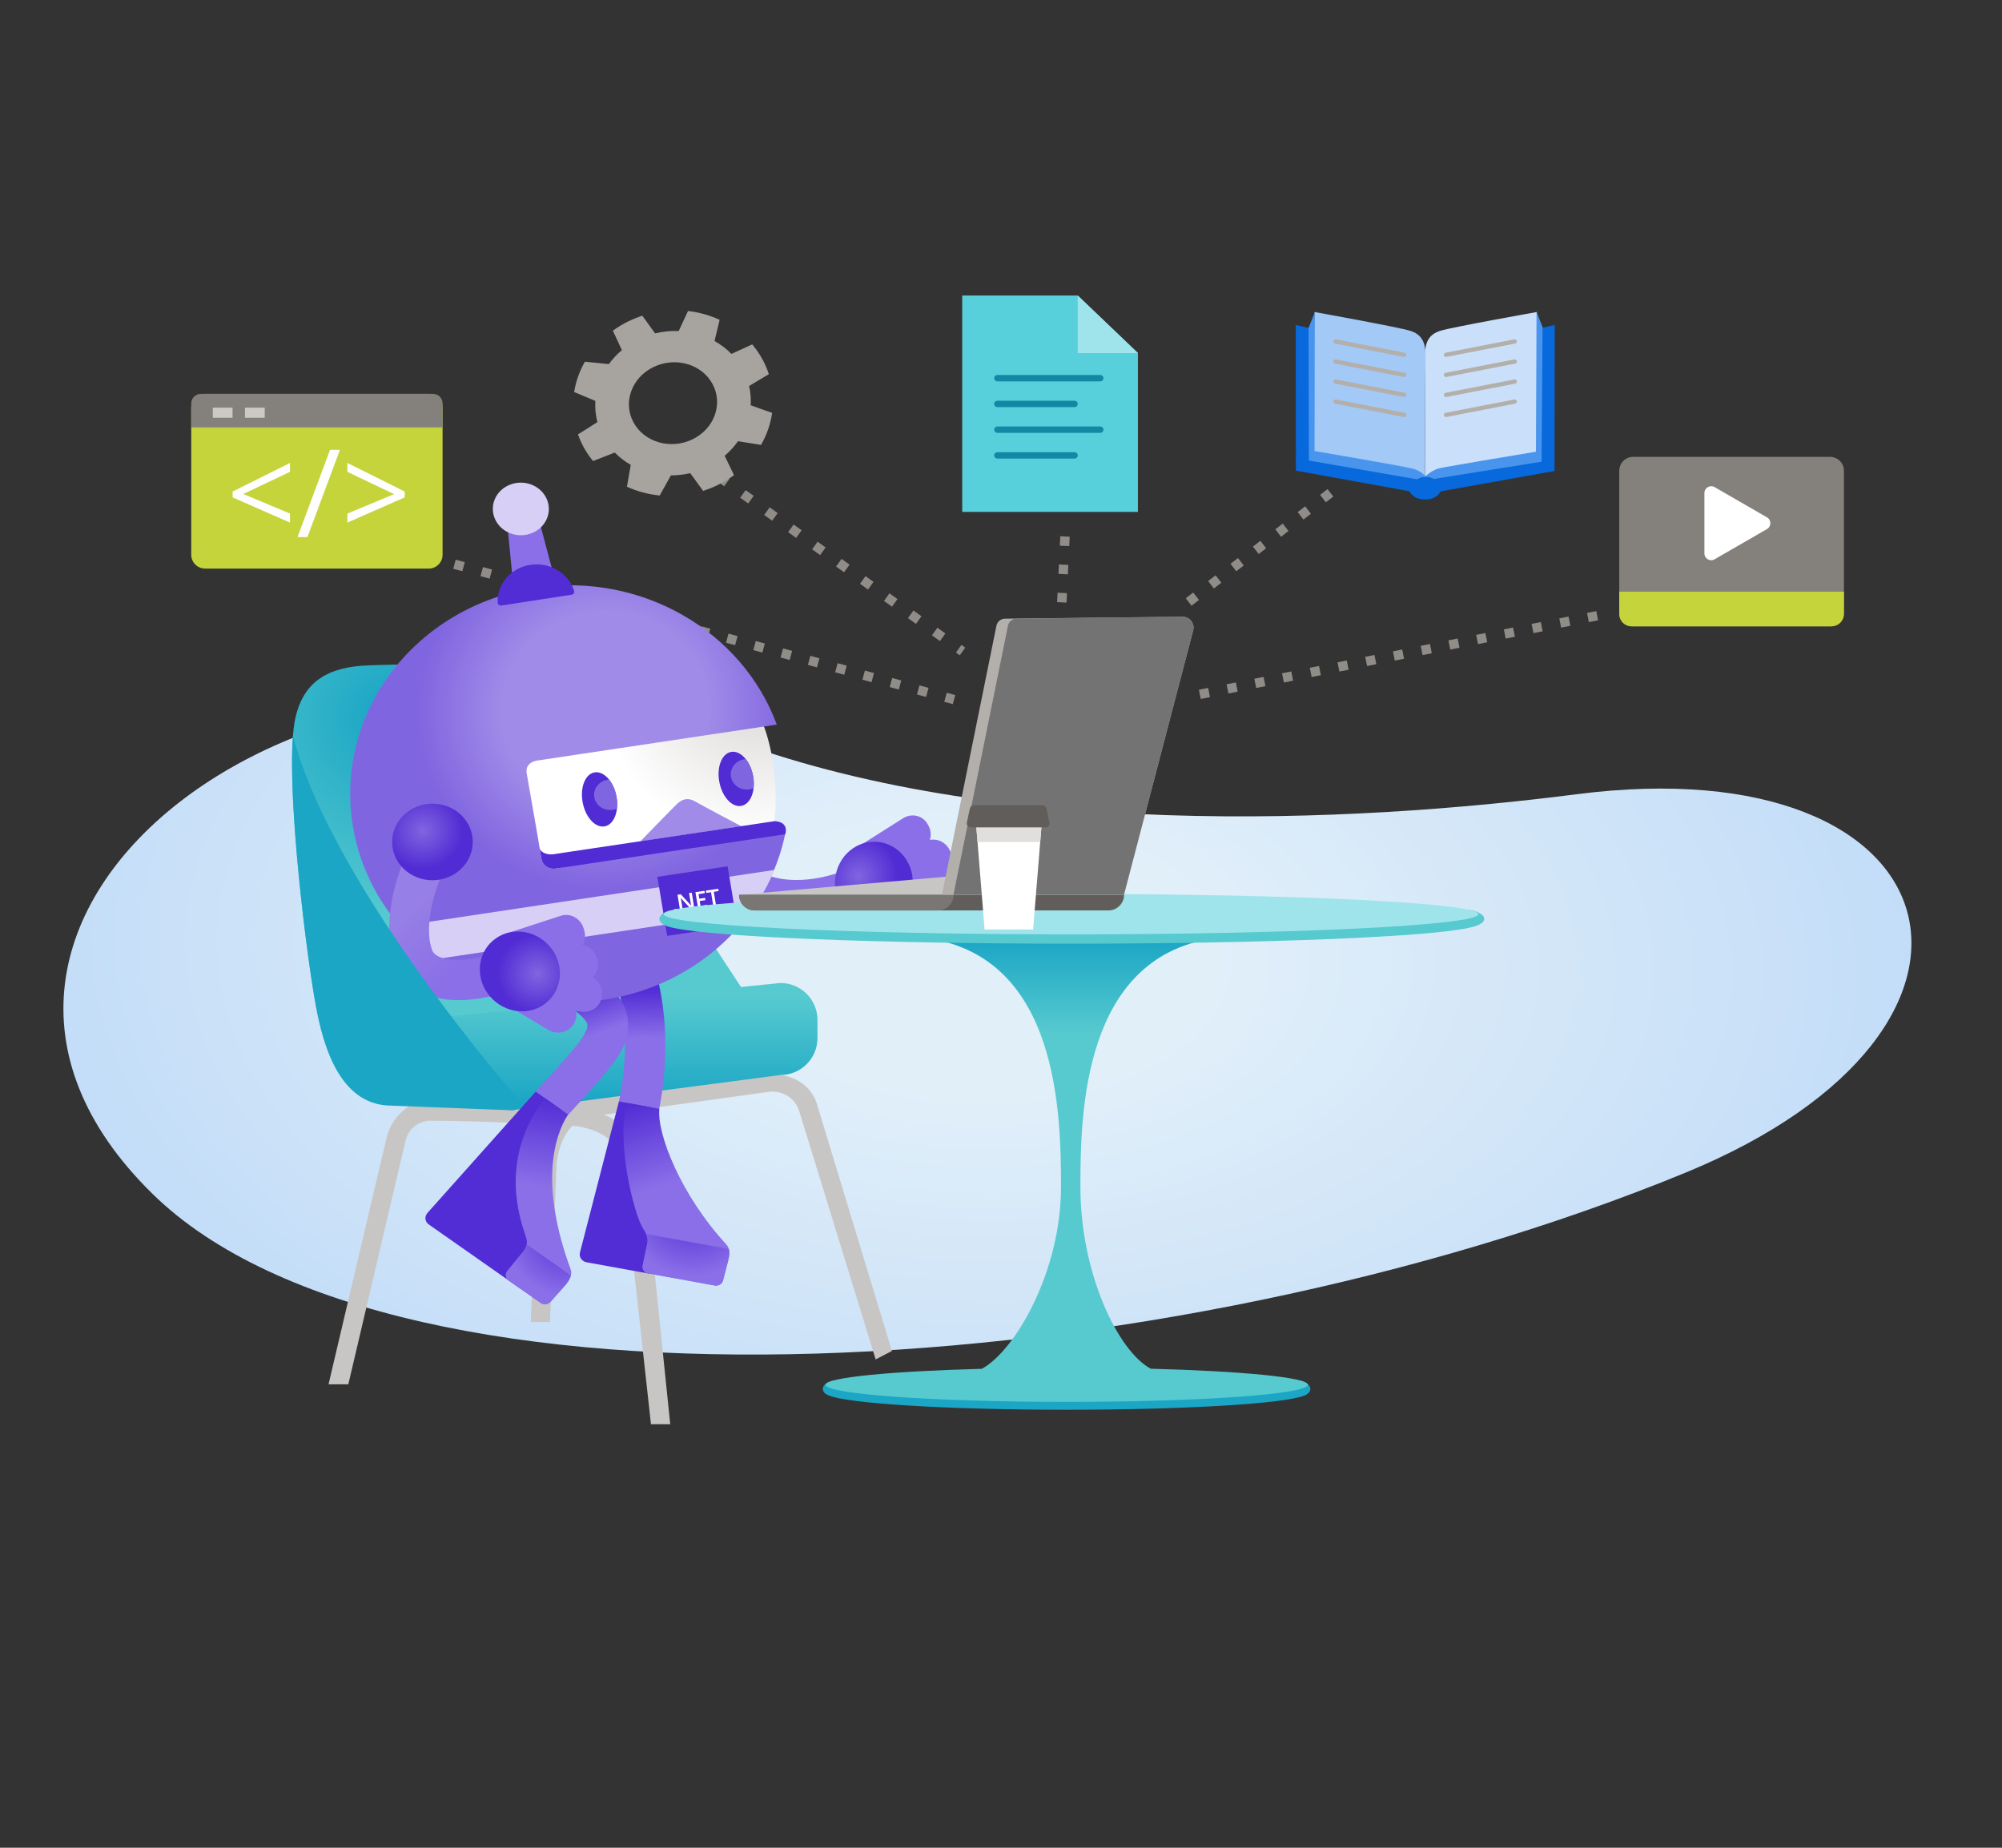 <?xml version="1.0" encoding="UTF-8" standalone="no"?>
<svg
   xmlns:dc="http://purl.org/dc/elements/1.1/"
   xmlns:cc="http://creativecommons.org/ns#"
   xmlns:rdf="http://www.w3.org/1999/02/22-rdf-syntax-ns#"
   xmlns:svg="http://www.w3.org/2000/svg"
   xmlns="http://www.w3.org/2000/svg"
   xmlns:sodipodi="http://sodipodi.sourceforge.net/DTD/sodipodi-0.dtd"
   xmlns:inkscape="http://www.inkscape.org/namespaces/inkscape"
   inkscape:version="1.0 (4035a4fb49, 2020-05-01)"
   sodipodi:docname="hero.svg"
   id="svg544"
   version="1.1"
   overflow="hidden"
   fill="none"
   viewBox="0 0 650 600"
   height="600"
   width="650">
  <rect x="0" y="0" width="650" height="600" fill="#333333" stroke="none"/>
  <sodipodi:namedview
     inkscape:current-layer="svg544"
     inkscape:window-maximized="1"
     inkscape:window-y="-12"
     inkscape:window-x="-12"
     inkscape:cy="279.27068"
     inkscape:cx="451.7131"
     inkscape:zoom="2.5738994"
     fit-margin-bottom="0"
     fit-margin-right="0"
     fit-margin-left="0"
     fit-margin-top="0"
     units="px"
     showgrid="false"
     id="namedview546"
     inkscape:window-height="2050"
     inkscape:window-width="3840"
     inkscape:pageshadow="2"
     inkscape:pageopacity="0"
     guidetolerance="10"
     gridtolerance="10"
     objecttolerance="10"
     borderopacity="1"
     bordercolor="#666666"
     pagecolor="#ffffff" />
  <defs
     id="defs360">
    <radialGradient
       gradientTransform="matrix(423.142,11.493,-6.642,244.526,316.314,310.76)"
       id="paint0_radial"
       gradientUnits="userSpaceOnUse"
       r="1"
       cy="0"
       cx="0">
      <stop
         id="stop280"
         stop-color="#E1EFF9"
         offset="0.182" />
      <stop
         id="stop282"
         stop-color="#B8D6F7"
         offset="0.914" />
    </radialGradient>
    <radialGradient
       gradientTransform="matrix(74.793,0,0,74.793,127.827,232.984)"
       id="paint1_radial"
       gradientUnits="userSpaceOnUse"
       r="1"
       cy="0"
       cx="0">
      <stop
         id="stop285"
         stop-color="#1BA6C5"
         offset="0.061" />
      <stop
         id="stop287"
         stop-color="#57CACF"
         offset="0.887" />
    </radialGradient>
    <linearGradient
       gradientTransform="matrix(1.529,0,0,1.529,-167.677,47.178)"
       id="paint2_linear"
       gradientUnits="userSpaceOnUse"
       y2="177.871"
       x2="233.742"
       y1="204.861"
       x1="233.742">
      <stop
         id="stop290"
         stop-color="#1BA6C5"
         offset="0.061" />
      <stop
         id="stop292"
         stop-color="#57CACF"
         offset="0.887" />
    </linearGradient>
    <linearGradient
       gradientTransform="matrix(1.529,0,0,1.529,-167.677,47.178)"
       id="paint3_linear"
       gradientUnits="userSpaceOnUse"
       y2="204.73"
       x2="245.883"
       y1="170.765"
       x1="245.105">
      <stop
         id="stop295"
         stop-color="#522CD5"
         offset="0.252" />
      <stop
         id="stop297"
         stop-color="#8A6FE8"
         offset="0.556" />
    </linearGradient>
    <linearGradient
       gradientTransform="matrix(1.529,0,0,1.529,-167.677,47.178)"
       id="paint4_linear"
       gradientUnits="userSpaceOnUse"
       y2="243.453"
       x2="259.183"
       y1="202.799"
       x1="245.387">
      <stop
         id="stop300"
         stop-color="#522CD5"
         offset="0" />
      <stop
         id="stop302"
         stop-color="#8A6FE8"
         offset="0.44" />
    </linearGradient>
    <radialGradient
       gradientTransform="matrix(22.709,4.125,-3.919,21.575,224.795,392.513)"
       id="paint5_radial"
       gradientUnits="userSpaceOnUse"
       r="1"
       cy="0"
       cx="0">
      <stop
         id="stop305"
         stop-color="#522CD5"
         offset="0.034" />
      <stop
         id="stop307"
         stop-color="#8A6FE8"
         offset="0.996" />
    </radialGradient>
    <linearGradient
       gradientTransform="matrix(1.529,0,0,1.529,-167.677,47.178)"
       id="paint6_linear"
       gradientUnits="userSpaceOnUse"
       y2="203.477"
       x2="236.85"
       y1="173.737"
       x1="226.255">
      <stop
         id="stop310"
         stop-color="#522CD5"
         offset="0.252" />
      <stop
         id="stop312"
         stop-color="#8A6FE8"
         offset="0.556" />
    </linearGradient>
    <radialGradient
       gradientTransform="matrix(-70.102,10.533,-10.031,-66.76,196.487,230.501)"
       id="paint7_radial"
       gradientUnits="userSpaceOnUse"
       r="1"
       cy="0"
       cx="0">
      <stop
         id="stop315"
         stop-color="#A08BE8"
         offset="0.474" />
      <stop
         id="stop317"
         stop-color="#8065E0"
         offset="0.862" />
    </radialGradient>
    <radialGradient
       gradientTransform="matrix(-72.648,10.916,-10.395,-69.184,244.462,225.833)"
       id="paint8_radial"
       gradientUnits="userSpaceOnUse"
       r="1"
       cy="0"
       cx="0">
      <stop
         id="stop320"
         stop-color="#E1DFDD"
         offset="0.093" />
      <stop
         id="stop322"
         stop-color="#FFFFFF"
         offset="0.657" />
    </radialGradient>
    <radialGradient
       gradientTransform="matrix(5.101,-12.213,11.716,4.894,278.765,284.468)"
       id="paint9_radial"
       gradientUnits="userSpaceOnUse"
       r="1"
       cy="0"
       cx="0">
      <stop
         id="stop325"
         stop-color="#8065E0"
         offset="0" />
      <stop
         id="stop327"
         stop-color="#512BD4"
         offset="1" />
    </radialGradient>
    <linearGradient
       gradientTransform="matrix(1.529,0,0,1.529,-167.677,47.178)"
       id="paint10_linear"
       gradientUnits="userSpaceOnUse"
       y2="245.632"
       x2="223.975"
       y1="202.566"
       x1="229.61">
      <stop
         id="stop330"
         stop-color="#522CD5"
         offset="0" />
      <stop
         id="stop332"
         stop-color="#8A6FE8"
         offset="0.44" />
    </linearGradient>
    <radialGradient
       gradientTransform="matrix(16.896,11.879,-12.098,17.208,184.687,400.011)"
       id="paint11_radial"
       gradientUnits="userSpaceOnUse"
       r="1"
       cy="0"
       cx="0">
      <stop
         id="stop335"
         stop-color="#522CD5"
         offset="0.034" />
      <stop
         id="stop337"
         stop-color="#8A6FE8"
         offset="0.996" />
    </radialGradient>
    <linearGradient
       gradientTransform="matrix(1.529,0,0,1.529,-167.677,47.178)"
       id="paint12_linear"
       gradientUnits="userSpaceOnUse"
       y2="180.931"
       x2="217.391"
       y1="155.62"
       x1="190.523">
      <stop
         id="stop340"
         stop-color="#967FE6"
         offset="0.249" />
      <stop
         id="stop342"
         stop-color="#8A6FE8"
         offset="0.675" />
    </linearGradient>
    <radialGradient
       gradientTransform="matrix(-1.033,12.84,-12.999,-1.045,174.466,316.166)"
       id="paint13_radial"
       gradientUnits="userSpaceOnUse"
       r="1"
       cy="0"
       cx="0">
      <stop
         id="stop345"
         stop-color="#8065E0"
         offset="0" />
      <stop
         id="stop347"
         stop-color="#512BD4"
         offset="1" />
    </radialGradient>
    <radialGradient
       gradientTransform="matrix(12.929,-1.943,1.85,12.312,137.324,269.693)"
       id="paint14_radial"
       gradientUnits="userSpaceOnUse"
       r="1"
       cy="0"
       cx="0">
      <stop
         id="stop350"
         stop-color="#8065E0"
         offset="0" />
      <stop
         id="stop352"
         stop-color="#512BD4"
         offset="1" />
    </radialGradient>
    <linearGradient
       gradientTransform="matrix(1.529,0,0,1.529,-167.677,47.178)"
       id="paint15_linear"
       gradientUnits="userSpaceOnUse"
       y2="266.801"
       x2="336.103"
       y1="162.342"
       x1="336.103">
      <stop
         id="stop355"
         stop-color="#1BA6C5"
         offset="0.061" />
      <stop
         id="stop357"
         stop-color="#57CACF"
         offset="0.252" />
    </linearGradient>
  </defs>
  <path
     style="fill:url(#paint0_radial);stroke-width:1.529"
     id="path362"
     fill="url(#paint0_radial)"
     d="m 547.174,380.815 c -168.99,69.447 -417.994,84.847 -497.596,6.913 -91.943,-90.001 52.609,-199.255 185.323,-148.543 88.196,33.691 203.813,28.109 276.991,18.719 124.059,-15.936 150.134,75.717 35.281,122.912 z" />
  <path
     style="stroke-width:1.529"
     id="path364"
     fill="#908d89"
     d="m 235.664,154.526 -1.786,2.484 1.242,0.893 1.786,-2.484 z" />
  <path
     style="stroke-width:1.529"
     id="path366"
     fill="#908d89"
     d="m 305.175,208.17 -2.6,-1.866 1.774,-2.478 2.6,1.866 z m -7.784,-5.582 -2.6,-1.866 1.789,-2.477 2.6,1.866 z m -7.784,-5.582 -2.6,-1.866 1.774,-2.478 2.6,1.866 z m -7.784,-5.582 -2.6,-1.866 1.789,-2.478 2.6,1.866 z m -7.769,-5.597 -2.6,-1.866 1.774,-2.478 2.6,1.866 z m -7.784,-5.582 -2.6,-1.866 1.789,-2.478 2.6,1.866 z m -7.784,-5.582 -2.6,-1.866 1.774,-2.478 2.6,1.866 z m -7.784,-5.582 -2.6,-1.866 1.789,-2.477 2.6,1.866 z m -7.784,-5.597 -2.6,-1.866 1.774,-2.478 2.6,1.866 z" />
  <path
     style="stroke-width:1.529"
     id="path368"
     fill="#908d89"
     d="m 312.154,209.412 -1.783,2.485 1.243,0.892 1.783,-2.485 z" />
  <path
     style="stroke-width:1.529"
     id="path370"
     fill="#908d89"
     d="m 346.267,195.675 -3.059,-0.153 0.153,-3.059 3.059,0.153 z m 0.444,-9.176 -3.059,-0.153 0.153,-3.059 3.059,0.153 z m 0.444,-9.161 -3.059,-0.153 0.153,-3.059 3.059,0.153 z" />
  <path
     style="stroke-width:1.529"
     id="path372"
     fill="#908d89"
     d="m 386.856,196.685 -1.866,-2.416 2.416,-1.866 1.866,2.416 z m 7.264,-5.597 -1.866,-2.416 2.416,-1.866 1.866,2.416 z m 7.264,-5.597 -1.866,-2.416 2.432,-1.866 1.866,2.416 z m 7.28,-5.597 -1.866,-2.416 2.416,-1.866 1.866,2.416 z m 7.264,-5.597 -1.866,-2.416 2.416,-1.866 1.866,2.416 z m 7.264,-5.597 -1.866,-2.416 2.432,-1.866 1.866,2.416 z m 7.28,-5.597 -1.866,-2.416 2.416,-1.866 1.866,2.416 z" />
  <path
     style="stroke-width:1.529"
     id="path374"
     fill="#908d89"
     d="m 389.853,226.965 -0.596,-2.997 2.997,-0.596 0.596,2.997 z m 8.992,-1.774 -0.596,-2.997 2.997,-0.596 0.596,2.997 z m 9.008,-1.789 -0.596,-2.997 2.997,-0.596 0.596,2.997 z m 8.992,-1.774 -0.596,-2.997 2.997,-0.596 0.596,2.997 z m 9.008,-1.789 -0.596,-2.997 2.997,-0.596 0.596,2.997 z m 9.008,-1.774 -0.596,-2.997 2.997,-0.596 0.596,2.997 z m 8.992,-1.789 -0.596,-2.997 2.997,-0.596 0.596,2.997 z m 9.008,-1.774 -0.596,-2.997 2.997,-0.596 0.596,2.997 z m 9.008,-1.789 -0.596,-2.997 2.997,-0.596 0.596,2.997 z m 8.992,-1.789 -0.596,-2.997 2.997,-0.596 0.596,2.997 z m 9.008,-1.774 -0.596,-2.997 2.997,-0.596 0.596,2.997 z m 8.992,-1.789 -0.596,-2.997 2.997,-0.596 0.596,2.997 z m 9.008,-1.774 -0.596,-2.997 2.997,-0.596 0.596,2.997 z m 8.992,-1.789 -0.596,-2.997 2.997,-0.596 0.596,2.997 z m 9.008,-1.774 -0.596,-2.997 2.997,-0.596 0.596,2.997 z" />
  <path
     style="stroke-width:1.529"
     id="path376"
     fill="#908d89"
     d="m 309.35,228.647 -2.768,-0.749 0.795,-2.952 2.768,0.749 z m -8.671,-2.34 -2.952,-0.795 0.795,-2.952 2.952,0.795 z m -8.855,-2.401 -2.952,-0.795 0.795,-2.952 2.952,0.795 z m -8.855,-2.401 -2.952,-0.795 0.795,-2.952 2.952,0.795 z m -8.855,-2.401 -2.952,-0.795 0.795,-2.952 2.952,0.795 z m -8.855,-2.401 -2.952,-0.795 0.795,-2.952 2.952,0.795 z m -8.87,-2.401 -2.952,-0.795 0.795,-2.952 2.952,0.795 z m -8.855,-2.401 -2.952,-0.795 0.795,-2.952 2.952,0.795 z m -8.855,-2.401 -2.952,-0.795 0.795,-2.952 2.952,0.795 z m -8.855,-2.401 -2.952,-0.795 0.795,-2.952 2.952,0.795 z m -8.855,-2.401 -2.952,-0.795 0.795,-2.952 2.952,0.795 z m -8.855,-2.401 -2.952,-0.795 0.795,-2.952 2.952,0.795 z m -8.855,-2.401 -2.952,-0.795 0.795,-2.952 2.952,0.795 z m -8.855,-2.401 -2.952,-0.795 0.795,-2.952 2.952,0.795 z m -8.87,-2.401 -2.952,-0.795 0.795,-2.952 2.952,0.795 z m -8.855,-2.401 -2.952,-0.795 0.795,-2.952 2.952,0.795 z m -8.855,-2.401 -2.952,-0.795 0.795,-2.952 2.952,0.795 z m -8.855,-2.401 -2.952,-0.795 0.795,-2.952 2.952,0.795 z m -8.855,-2.401 -2.952,-0.795 0.795,-2.952 2.952,0.795 z" />
  <path
     style="stroke-width:1.529"
     id="path378"
     fill="#c8c6c4"
     d="m 265.473,359.267 c -1.086,-4.466 -5.368,-10.843 -16.318,-10.476 l -4.374,0.306 -0.199,-0.153 -2.462,0.336 -98.641,6.76 c -8.503,0 -15.874,5.368 -17.893,13.045 l -18.918,80.427 h 6.423 l 18.566,-79.051 c 1.04,-3.93 3.67,-5.995 7.31,-6.53 14.299,0 29.592,0.765 39.288,1.285 -1.759,2.936 -3.074,6.76 -3.732,11.944 l -2.202,52.135 h 6.24 l 2.172,-51.569 c 0.642,-5.674 2.585,-9.451 5.031,-12.112 0.291,0.015 0.581,0.03 0.826,0.03 0.138,0 0.26,-0.015 0.398,-0.015 7.218,1.269 13.55,3.946 15.064,12.357 l 9.298,84.48 h 6.255 l -8.687,-84.526 c -0.856,-7.371 -5.429,-12.938 -12.816,-15.966 l 53.939,-7.494 c 4.313,-0.199 8.075,2.019 9.482,6.454 l 24.775,80.488 5.291,-2.737 z" />
  <path
     style="fill:url(#paint1_radial);stroke-width:1.529"
     id="path380"
     fill="url(#paint1_radial)"
     d="m 168.392,351.574 c 0,0 -27.528,6.958 -41.414,6.958 -13.871,0 -20.768,-12.326 -24.347,-31.535 -3.579,-19.208 -10.491,-77.108 -6.714,-93.9 2.692,-11.959 10.736,-16.654 24.163,-17.067 8.044,-0.26 25.953,-0.856 42.515,1.713 16.563,2.554 27.849,26.258 38.034,41.827 30.434,46.522 50.299,76.634 50.299,76.634 z" />
  <path
     style="fill:url(#paint2_linear);stroke-width:1.529"
     id="path382"
     fill="url(#paint2_linear)"
     d="M 253.376,349.081 166.465,360.475 c -6.637,0 -52.272,-7.004 -52.272,-13.611 v -5.949 c 0,-6.607 24.377,-10.797 31.03,-10.797 l 108.169,-10.919 c 6.637,0 12.02,5.353 12.02,11.959 v 5.949 c -0.015,6.622 -5.398,11.975 -12.036,11.975 z" />
  <path
     style="stroke-width:1.529"
     id="path384"
     fill="#8a6fe8"
     d="m 291.502,288.78 c -0.979,0.642 -24.316,15.798 -46.644,7.952 -12.907,-4.527 -22.542,-15.538 -28.644,-32.727 l 11.791,-4.726 c 4.726,13.29 11.745,21.655 20.875,24.882 16.654,5.888 35.832,-6.454 36.016,-6.576 z" />
  <path
     style="fill:url(#paint3_linear);stroke-width:1.529"
     id="path386"
     fill="url(#paint3_linear)"
     d="m 214.027,360.123 c 2.065,-10.445 4.45,-31.978 -3.609,-51.89 l -12.311,4.343 c 7.31,18.061 4.588,37.025 2.814,45.207 -0.138,0.673 6.408,2.539 13.106,2.34 z" />
  <path
     style="stroke-width:1.529"
     id="path388"
     fill="#522cd5"
     d="m 200.951,357.676 10.308,1.866 -0.122,54.107 -20.676,-3.762 c -1.575,-0.291 -2.539,-1.713 -2.156,-3.196 z" />
  <path
     style="fill:url(#paint4_linear);stroke-width:1.529"
     id="path390"
     fill="url(#paint4_linear)"
     d="m 235.728,403.984 c 1.529,1.667 1.147,3.609 0.627,5.628 l -1.59,6.194 c -0.291,1.101 -1.483,1.835 -2.676,1.621 l -21.548,-3.915 c -1.346,-0.245 -2.156,-1.453 -1.835,-2.722 l 1.361,-6.469 c 0.596,-2.325 -0.076,-3.349 -1.575,-5.934 -2.585,-4.42 -8.472,-26.947 -5.031,-40.267 l 10.613,1.927 c -0.826,8.151 6.989,28.002 21.655,43.937 z" />
  <path
     style="fill:url(#paint5_radial);stroke-width:1.529"
     id="path392"
     fill="url(#paint5_radial)"
     d="m 236.34,409.612 c 0.367,-1.407 0.642,-2.783 0.275,-4.037 l -26.885,-4.879 c 0.551,1.178 0.688,2.141 0.306,3.64 l -1.361,6.469 c -0.321,1.254 0.505,2.478 1.835,2.707 l 21.548,3.915 c 1.178,0.214 2.386,-0.52 2.676,-1.621 z" />
  <path
     style="fill:url(#paint6_linear);stroke-width:1.529"
     id="path394"
     fill="url(#paint6_linear)"
     d="m 173.806,354.541 c 10.659,-11.684 17.22,-18.444 16.914,-21.793 -0.076,-0.841 -1.116,-2.523 -5.674,-5.811 -3.854,-2.783 -8.335,-5.934 -8.335,-5.949 l 8.029,-10.292 c 0,0 4.527,3.196 8.427,6.01 5.2,3.747 10.109,8.105 10.675,14.529 0.795,8.824 -3.67,13.565 -19.392,30.801 z" />
  <path
     style="fill:url(#paint7_radial);stroke-width:1.529"
     id="path396"
     fill="url(#paint7_radial)"
     d="m 251.312,266.682 c 1.835,-17.664 -3.426,-30.755 -3.426,-30.755 l 4.206,-0.627 0.092,-0.092 c -11.195,-30.219 -43.83,-49.504 -78.332,-44.32 -38.875,5.842 -65.409,40.512 -59.261,77.445 6.148,36.933 42.653,62.136 81.528,56.294 30.678,-4.603 53.664,-27.176 58.971,-54.627 0.092,-1.147 -0.26,-3.135 -3.777,-3.319 z" />
  <path
     style="stroke-width:1.529"
     id="path398"
     fill="#d8cff7"
     d="M 251.449,282.479 129.899,300.74 c 3.456,3.992 7.371,7.57 11.653,10.705 l 102.266,-15.37 c 3.089,-4.236 5.643,-8.794 7.631,-13.596 z" />
  <path
     style="stroke-width:1.529"
     id="path400"
     fill="#512bd4"
     d="m 216.611,303.89 22.817,-3.426 -3.196,-19.162 -22.802,3.426 z" />
  <path
     style="stroke-width:1.529"
     id="path402"
     fill="#ffffff"
     d="m 219.41,296.152 c -0.153,0.015 -0.291,0 -0.413,-0.092 -0.122,-0.076 -0.199,-0.199 -0.214,-0.321 -0.015,-0.138 0.015,-0.26 0.107,-0.382 0.092,-0.107 0.214,-0.184 0.367,-0.199 0.153,-0.015 0.291,0 0.413,0.092 0.122,0.076 0.199,0.199 0.214,0.336 0.015,0.138 -0.015,0.26 -0.107,0.382 -0.092,0.092 -0.214,0.153 -0.367,0.184 z" />
  <path
     style="stroke-width:1.529"
     id="path404"
     fill="#ffffff"
     d="m 225.466,295.173 -0.994,0.153 -3.242,-3.517 c -0.076,-0.092 -0.153,-0.184 -0.214,-0.275 h -0.015 c 0.046,0.107 0.092,0.352 0.153,0.719 l 0.566,3.472 -0.872,0.122 -0.872,-5.307 1.055,-0.153 3.135,3.426 c 0.138,0.138 0.214,0.245 0.26,0.291 h 0.015 c -0.046,-0.138 -0.107,-0.367 -0.153,-0.703 l -0.566,-3.41 0.872,-0.122 z" />
  <path
     style="stroke-width:1.529"
     id="path406"
     fill="#ffffff"
     d="m 229.718,294.546 -3.059,0.459 -0.872,-5.307 2.936,-0.428 0.122,0.749 -2.034,0.306 0.245,1.499 1.866,-0.275 0.122,0.749 -1.866,0.275 0.26,1.56 2.156,-0.321 z" />
  <path
     style="stroke-width:1.529"
     id="path408"
     fill="#ffffff"
     d="m 233.312,289.346 -1.56,0.229 0.749,4.557 -0.902,0.138 -0.749,-4.557 -1.56,0.229 -0.122,-0.749 4.022,-0.596 z" />
  <path
     style="fill:url(#paint8_radial);stroke-width:1.529"
     id="path410"
     fill="url(#paint8_radial)"
     d="m 251.465,266.651 c 1.805,-17.45 -3.288,-30.418 -3.426,-30.739 l -73.025,10.965 c 0,0 -4.68,0.245 -4.007,4.236 0.658,3.992 2.722,15.247 4.787,27.727 0.428,2.569 2.845,3.472 4.588,3.212 0,0 69.707,-12.357 71.083,-15.4 z" />
  <path
     style="stroke-width:1.529"
     id="path412"
     fill="#a08be8"
     d="m 207.894,273.227 c 0,0 9.818,-10.139 11.76,-12.02 1.927,-1.896 3.839,-2.263 6.117,-0.918 2.279,1.346 14.926,8.014 14.926,8.014 z" />
  <path
     style="stroke-width:1.529"
     id="path414"
     fill="#512bd4"
     d="m 254.936,270.887 c 0,0 1.499,-3.961 -3.472,-4.236 0,-0.015 -71.817,10.736 -71.817,10.736 -1.667,0.245 -3.976,-0.367 -4.42,-1.881 0.184,1.101 0.367,2.218 0.566,3.349 0.382,2.325 2.416,3.288 4.083,3.242 0.168,0 0.336,-0.015 0.505,-0.046 l 4.909,-0.734 z" />
  <path
     style="stroke-width:1.529"
     id="path416"
     fill="#512bd4"
     d="m 196.357,268.329 c 3.019,-0.586 4.706,-4.978 3.767,-9.812 -0.937,-4.834 -4.143,-8.278 -7.162,-7.694 -3.017,0.586 -4.704,4.979 -3.767,9.814 0.937,4.834 4.144,8.278 7.162,7.692 z" />
  <path
     style="stroke-width:1.529"
     id="path418"
     fill="#8065e0"
     d="m 193.886,255.181 c 0.948,-1.239 2.386,-1.942 3.869,-2.034 1.116,1.407 1.988,3.319 2.401,5.521 0.245,1.376 0.291,2.692 0.138,3.915 -1.667,0.734 -3.67,0.612 -5.261,-0.489 -2.325,-1.606 -2.845,-4.71 -1.147,-6.913 z" />
  <path
     style="stroke-width:1.529"
     id="path420"
     fill="#8a6fe8"
     d="m 293.185,265.718 -16.884,10.675 c -2.783,1.759 -3.747,5.429 -2.156,8.197 l 0.291,0.489 c 1.591,2.768 5.154,3.579 7.937,1.82 l 16.884,-10.675 c 2.783,-1.759 3.747,-5.429 2.156,-8.197 l -0.291,-0.489 c -1.606,-2.768 -5.154,-3.579 -7.937,-1.82 z" />
  <path
     style="stroke-width:1.529"
     id="path422"
     fill="#8a6fe8"
     d="m 284.467,299.409 12.036,3.472 c 3.212,0.902 6.545,-1.116 7.433,-4.496 0.887,-3.395 -0.994,-6.867 -4.206,-7.769 l -12.342,-3.563 z" />
  <path
     style="stroke-width:1.529"
     id="path424"
     fill="#8a6fe8"
     d="m 290.157,295.509 17.067,-2.89 c 3.288,-0.566 5.551,-3.839 5.031,-7.295 -0.505,-3.456 -3.594,-5.796 -6.897,-5.23 l -12.693,2.11 z" />
  <path
     style="stroke-width:1.529"
     id="path426"
     fill="#8a6fe8"
     d="m 289.147,291.747 16.043,-6.882 c 3.105,-1.331 4.619,-5.031 3.38,-8.274 -1.223,-3.242 -4.741,-4.802 -7.845,-3.487 l -16.333,7.004 z" />
  <path
     style="fill:url(#paint9_radial);stroke-width:1.529"
     id="path428"
     fill="url(#paint9_radial)"
     d="m 273.349,279.13 c 3.976,-6.071 11.852,-7.631 17.587,-3.502 5.735,4.129 7.157,12.403 3.166,18.474 -3.976,6.071 -11.852,7.631 -17.587,3.502 -5.72,-4.144 -7.142,-12.418 -3.166,-18.474 z" />
  <path
     style="stroke-width:1.529"
     id="path430"
     fill="#8a6fe8"
     d="m 166.45,188.105 13.137,-2.019 -5.934,-22.313 -9.436,1.438 z" />
  <path
     style="stroke-width:1.529"
     id="path432"
     fill="#d8cff7"
     d="m 172.796,173.072 c -4.588,1.912 -9.956,-0.031 -12.005,-4.359 -2.034,-4.313 0.015,-9.344 4.619,-11.256 4.588,-1.912 9.956,0.031 12.005,4.359 2.034,4.313 -0.03,9.344 -4.619,11.256 z" />
  <path
     style="stroke-width:1.529"
     id="path434"
     fill="#522cd5"
     d="m 162.779,196.623 c -0.581,0.092 -1.162,-0.321 -1.178,-0.872 -0.336,-5.964 4.144,-11.332 10.568,-12.326 6.423,-0.979 12.51,2.753 14.238,8.503 0.168,0.551 -0.229,1.101 -0.811,1.178 z" />
  <path
     style="stroke-width:1.529"
     id="path436"
     fill="#522cd5"
     d="m 173.928,354.48 8.289,5.827 -13.504,57.977 -29.516,-20.692 c -1.269,-0.887 -1.438,-2.569 -0.382,-3.762 z" />
  <path
     style="fill:url(#paint10_linear);stroke-width:1.529"
     id="path438"
     fill="url(#paint10_linear)"
     d="m 185.245,412.074 c 0.765,2.065 -0.627,4.053 -2.065,5.674 l -4.435,4.97 c -0.795,0.887 -2.218,1.071 -3.166,0.398 l -10.43,-7.325 c -1.071,-0.765 -1.223,-2.187 -0.321,-3.196 l 4.343,-5.322 c 1.667,-1.866 2.447,-3.242 1.468,-6.01 -5.796,-16.348 -3.732,-31.535 6.24,-44.702 l 7.585,5.337 c -4.664,7.05 -9.191,23.047 0.78,50.177 z" />
  <path
     style="fill:url(#paint11_radial);stroke-width:1.529"
     id="path440"
     fill="url(#paint11_radial)"
     d="m 175.564,423.116 c 0.948,0.673 2.37,0.489 3.166,-0.398 l 4.435,-4.97 c 0.948,-1.071 1.866,-2.279 2.172,-3.579 L 170.992,404.091 c -0.184,1.147 -0.856,2.08 -1.835,3.181 l -4.343,5.322 c -0.902,1.009 -0.749,2.432 0.321,3.196 z" />
  <path
     style="stroke-width:1.529"
     id="path442"
     fill="#512bd4"
     d="m 240.723,261.676 c 3.019,-0.586 4.706,-4.978 3.768,-9.812 -0.937,-4.834 -4.144,-8.278 -7.163,-7.694 -3.017,0.586 -4.704,4.979 -3.767,9.814 0.937,4.834 4.144,8.278 7.162,7.692 z" />
  <path
     style="stroke-width:1.529"
     id="path444"
     fill="#8065e0"
     d="m 238.251,248.529 c 0.948,-1.239 2.386,-1.942 3.869,-2.034 1.116,1.407 1.988,3.319 2.401,5.521 0.245,1.376 0.291,2.692 0.138,3.915 -1.667,0.734 -3.67,0.612 -5.261,-0.489 -2.325,-1.606 -2.845,-4.71 -1.147,-6.913 z" />
  <path
     style="fill:url(#paint12_linear);stroke-width:1.529"
     id="path446"
     fill="url(#paint12_linear)"
     d="m 130.557,316.797 c -5.628,-7.509 -6.102,-22.955 1.774,-40.298 1.468,-3.242 13.764,1.438 12.296,4.68 -8.151,18.031 -4.817,27.176 -3.762,28.308 2.814,3.043 11.271,2.906 21.013,-0.336 3.303,-1.101 6.974,0.811 8.182,4.252 1.208,3.456 -0.489,7.142 -3.793,8.228 -8.947,2.967 -25.326,6.5 -34.44,-3.319 -0.459,-0.474 -0.872,-0.979 -1.269,-1.514 z" />
  <path
     style="stroke-width:1.529"
     id="path448"
     fill="#8a6fe8"
     d="m 182.11,297.36 -18.214,5.934 c -2.997,0.979 -4.588,4.328 -3.548,7.494 l 0.183,0.566 c 1.04,3.15 4.328,4.924 7.325,3.946 l 18.214,-5.934 c 2.997,-0.979 4.588,-4.328 3.548,-7.494 l -0.184,-0.566 c -1.04,-3.166 -4.328,-4.924 -7.325,-3.946 z" />
  <path
     style="stroke-width:1.529"
     id="path450"
     fill="#8a6fe8"
     d="m 166.71,327.656 11.271,6.744 c 3.013,1.774 6.775,0.856 8.411,-2.065 1.636,-2.921 0.505,-6.729 -2.508,-8.503 l -11.546,-6.913 z" />
  <path
     style="stroke-width:1.529"
     id="path452"
     fill="#8a6fe8"
     d="m 171.16,326.279 17.679,2.248 c 3.41,0.428 6.393,-1.988 6.637,-5.383 0.245,-3.395 -2.325,-6.484 -5.735,-6.897 l -13.152,-1.713 z" />
  <path
     style="stroke-width:1.529"
     id="path454"
     fill="#8a6fe8"
     d="m 171.389,320.713 17.541,-1.805 c 3.395,-0.336 5.72,-3.38 5.2,-6.775 -0.52,-3.395 -3.686,-5.873 -7.065,-5.536 l -17.863,1.82 z" />
  <path
     style="fill:url(#paint13_radial);stroke-width:1.529"
     id="path456"
     fill="url(#paint13_radial)"
     d="m 160.057,305.419 c 5.307,-4.527 13.519,-3.716 18.352,1.82 4.833,5.536 4.42,13.687 -0.887,18.23 -5.307,4.527 -13.519,3.716 -18.352,-1.82 -4.833,-5.536 -4.435,-13.703 0.887,-18.23 z" />
  <path
     style="fill:url(#paint14_radial);stroke-width:1.529"
     id="path458"
     fill="url(#paint14_radial)"
     d="m 140.405,285.829 c 7.231,0 13.091,-5.567 13.091,-12.433 0,-6.867 -5.86,-12.433 -13.091,-12.433 -7.229,0 -13.091,5.567 -13.091,12.433 0,6.867 5.862,12.433 13.091,12.433 z" />
  <path
     style="stroke-width:1.529"
     id="path460"
     fill="#1ba6c5"
     d="m 95.122,238.787 c -1.728,21.548 4.252,70.792 7.494,88.227 3.579,19.208 10.736,32.009 24.622,32.009 l 39.089,1.514 c 1.973,0 3.043,-2.309 1.743,-3.808 -18.795,-21.655 -62.718,-77.659 -72.949,-117.941 z" />
  <path
     style="stroke-width:1.529"
     id="path462"
     fill="#1ba6c5"
     d="m 422.305,448.35 c -1.667,-0.382 -150.394,-0.382 -152.076,0.015 -3.517,0.826 -4.129,3.548 -1.315,4.695 0.03,0.015 0.061,0.015 0.092,0.03 5.857,2.646 38.248,4.68 77.323,4.68 38.845,0 71.068,-2.003 77.215,-4.634 0.015,0 0.015,0 0.03,0 0.046,-0.015 0.076,-0.03 0.122,-0.046 0.015,0 0.015,-0.015 0.03,-0.015 2.799,-1.223 2.034,-3.93 -1.422,-4.726 z" />
  <path
     style="fill:url(#paint15_linear);stroke-width:1.529"
     id="path464"
     fill="url(#paint15_linear)"
     d="m 373.612,444.45 c -10.736,-5.781 -22.833,-31.183 -22.833,-59.047 0,-23.735 0.795,-74.08 42.79,-80.641 l -43.433,-9.314 -2.508,0.306 -45.941,9.023 c 41.995,6.545 42.79,56.906 42.79,80.641 0,27.604 -14.941,53.22 -25.693,59.062 -29.623,0.795 -50.712,2.814 -50.712,5.184 0,3.059 35.037,5.551 78.271,5.551 43.219,0 78.271,-2.478 78.271,-5.551 -0.015,-2.386 -21.227,-4.42 -51.003,-5.215 z" />
  <path
     style="stroke-width:1.529"
     id="path466"
     fill="#57cacf"
     d="m 477.101,295.463 c -2.783,-0.489 -257.308,-0.306 -259.297,0.138 -4.313,0.979 -6.026,4.404 1.086,5.75 h 0.015 c 13.596,2.906 66.113,5.077 128.83,5.077 64.323,0 117.911,-2.279 129.778,-5.291 h 0.015 c 6.469,-1.422 5.307,-4.649 -0.428,-5.674 z" />
  <path
     style="stroke-width:1.529"
     id="path468"
     fill="#9fe4eb"
     d="m 347.736,303.401 c 73.043,0 132.256,-2.938 132.256,-6.561 0,-3.623 -59.212,-6.561 -132.256,-6.561 -73.043,0 -132.256,2.938 -132.256,6.561 0,3.623 59.212,6.561 132.256,6.561 z" />
  <path
     style="stroke-width:1.529"
     id="path470"
     fill="#c8c6c4"
     d="m 239.949,290.554 76.359,-6.668 c 0,0 -5.628,10.69 -6.194,10.69 -0.551,0.015 -70.165,-4.022 -70.165,-4.022 z" />
  <path
     style="stroke-width:1.529"
     id="path472"
     fill="#605d5a"
     d="M 359.894,295.632 H 245.026 c -2.799,0 -5.062,-2.263 -5.062,-5.062 h 125.007 c -0.015,2.783 -2.279,5.062 -5.077,5.062 z" />
  <path
     style="stroke-width:1.529"
     id="path474"
     fill="#797673"
     d="m 304.548,295.632 h -59.521 c -2.799,0 -5.062,-2.263 -5.062,-5.062 h 125.007 -55.346 c -0.015,2.783 -2.294,5.062 -5.077,5.062 z" />
  <path
     style="stroke-width:1.529"
     id="path476"
     fill="#b3afab"
     d="m 383.95,200.263 -57.655,0.627 c -1.361,0.015 -2.523,0.979 -2.783,2.309 l -17.694,87.355 h 59.108 l 22.481,-85.887 c 0.566,-2.233 -1.147,-4.42 -3.456,-4.404 z" />
  <path
     style="stroke-width:1.529"
     id="path478"
     fill="#737373"
     d="m 383.95,200.263 -53.909,0.627 c -1.361,0.015 -2.523,0.979 -2.783,2.309 l -17.694,87.355 h 55.346 l 22.481,-85.887 c 0.581,-2.233 -1.132,-4.42 -3.441,-4.404 z" />
  <path
     style="stroke-width:1.529"
     id="path480"
     fill="#ffffff"
     d="m 335.425,301.825 h -15.752 l -2.86,-35.45 h 21.487 z" />
  <path
     style="stroke-width:1.529"
     id="path482"
     fill="#e1dfdd"
     d="m 337.734,273.411 0.566,-7.035 h -21.487 l 0.566,7.035 z" />
  <path
     style="stroke-width:1.529"
     id="path484"
     fill="#605d5a"
     d="m 339.462,268.67 h -24.255 c -0.826,0 -1.453,-0.765 -1.285,-1.575 l 0.979,-4.573 c 0.122,-0.596 0.658,-1.04 1.285,-1.04 h 22.282 c 0.612,0 1.147,0.428 1.285,1.04 l 0.979,4.573 c 0.184,0.811 -0.444,1.575 -1.269,1.575 z" />
  <path
     style="stroke-width:1.529"
     id="path486"
     fill="#a7a4a0"
     d="m 208.537,102.509 c -1.438,0.474 -2.86,1.04 -4.252,1.698 -1.912,0.918 -3.67,1.973 -5.307,3.166 l 2.936,6.316 c -1.621,1.361 -3.043,2.89 -4.236,4.542 l -7.784,-0.78 c -1.759,3.089 -2.936,6.423 -3.487,9.849 l 6.897,2.89 c -0.153,2.279 0.061,4.603 0.658,6.867 -1.682,1.101 -4.512,2.875 -6.316,4.007 0.459,1.3 1.025,2.585 1.682,3.839 0.918,1.728 2.019,3.334 3.227,4.802 l 7.05,-2.753 c 1.529,1.575 3.288,2.906 5.184,4.007 l -1.239,7.096 c 3.319,1.514 6.928,2.478 10.644,2.845 l 3.624,-6.53 c 2.095,0 4.19,-0.245 6.286,-0.734 l 4.175,5.766 c 1.514,-0.489 3.013,-1.071 4.481,-1.774 2.003,-0.963 3.854,-2.08 5.551,-3.334 l -3.028,-6.286 c 1.667,-1.422 3.12,-3.013 4.328,-4.741 l 7.478,1.208 c 1.866,-3.257 3.089,-6.79 3.609,-10.415 -2.187,-0.749 -5.246,-1.82 -6.974,-2.462 0.138,-2.08 -0.03,-4.19 -0.52,-6.255 l 6.423,-3.839 c -0.505,-1.545 -1.147,-3.074 -1.942,-4.573 -0.979,-1.835 -2.141,-3.533 -3.456,-5.093 l -6.76,3.089 c -1.606,-1.667 -3.456,-3.059 -5.475,-4.19 l 1.652,-6.882 c -3.212,-1.483 -6.668,-2.447 -10.262,-2.86 l -3.028,6.5 c -2.539,-0.107 -5.108,0.138 -7.662,0.765 z m 22.833,22.236 c 3.472,6.5 0.52,14.529 -6.591,17.939 -7.096,3.41 -15.676,0.902 -19.132,-5.597 -3.472,-6.5 -0.52,-14.529 6.591,-17.939 7.111,-3.41 15.676,-0.902 19.132,5.597 z" />
  <path
     style="stroke-width:1.529"
     id="path488"
     fill="#84817d"
     d="m 594.186,203.383 h -63.956 c -2.478,0 -4.496,-2.019 -4.496,-4.496 v -46.033 c 0,-2.478 2.019,-4.496 4.496,-4.496 h 63.956 c 2.477,0 4.496,2.019 4.496,4.496 v 46.033 c 0,2.493 -2.019,4.496 -4.496,4.496 z" />
  <path
     style="stroke-width:1.529"
     id="path490"
     fill="#c5d43b"
     d="m 525.733,192.127 v 7.31 c 0,2.187 1.774,3.946 3.946,3.946 h 64.996 c 2.202,0 4.007,-1.789 4.007,-4.007 v -7.249 z" />
  <path
     style="stroke-width:1.529"
     id="path492"
     fill="#ffffff"
     d="m 553.384,179.709 v -19.621 c 0,-1.698 1.835,-2.753 3.303,-1.912 l 17.006,9.818 c 1.468,0.841 1.468,2.967 0,3.808 l -17.021,9.818 c -1.453,0.841 -3.288,-0.214 -3.288,-1.912 z" />
  <path
     style="stroke-width:1.529"
     id="path494"
     fill="#c5d43b"
     d="M 139.182,184.633 H 66.6 c -2.493,0 -4.511,-2.019 -4.511,-4.511 V 132.407 c 0,-2.493 2.019,-4.511 4.511,-4.511 H 139.182 c 2.493,0 4.511,2.019 4.511,4.511 v 47.715 c 0,2.493 -2.019,4.511 -4.511,4.511 z" />
  <path
     style="stroke-width:1.529"
     id="path496"
     fill="#84817d"
     d="m 143.693,138.784 v -7.8 c 0,-1.698 -1.376,-3.074 -3.074,-3.074 H 65.178 c -1.698,0 -3.074,1.376 -3.074,3.074 v 7.8 z" />
  <path
     style="stroke-width:1.529"
     id="path498"
     fill="#cccac7"
     d="m 75.501,132.377 h -6.408 v 3.273 h 6.408 z" />
  <path
     style="stroke-width:1.529"
     id="path500"
     fill="#cccac7"
     d="m 85.946,132.377 h -6.408 v 3.273 h 6.408 z" />
  <path
     style="stroke-width:1.529"
     id="path502"
     fill="#ffffff"
     d="m 94.143,169.692 -18.612,-8.182 v -1.896 l 18.612,-9.283 v 2.89 l -15.156,7.188 15.156,6.362 z" />
  <path
     style="stroke-width:1.529"
     id="path504"
     fill="#ffffff"
     d="m 110.369,146.064 -10.552,28.323 h -3.212 l 10.552,-28.323 z" />
  <path
     style="stroke-width:1.529"
     id="path506"
     fill="#ffffff"
     d="m 112.786,166.771 15.171,-6.316 -15.171,-7.234 v -2.89 l 18.612,9.283 v 1.896 l -18.612,8.182 z" />
  <path
     style="stroke-width:1.529"
     id="path508"
     fill="#58d0db"
     d="m 369.452,166.22 h -57.044 V 95.963 h 37.514 l 19.529,18.673 z" />
  <path
     style="stroke-width:1.529"
     id="path510"
     fill="#9fe4eb"
     d="m 349.922,95.963 v 18.704 h 19.529 v -0.031 z" />
  <path
     style="stroke-width:1.529"
     id="path512"
     fill="#1189a5"
     d="m 357.233,123.843 h -33.416 c -0.581,0 -1.04,-0.474 -1.04,-1.04 0,-0.566 0.474,-1.04 1.04,-1.04 h 33.416 c 0.581,0 1.04,0.474 1.04,1.04 0,0.566 -0.459,1.04 -1.04,1.04 z" />
  <path
     style="stroke-width:1.529"
     id="path514"
     fill="#1189a5"
     d="m 348.883,132.208 h -25.066 c -0.581,0 -1.04,-0.474 -1.04,-1.04 0,-0.581 0.474,-1.04 1.04,-1.04 h 25.066 c 0.581,0 1.04,0.474 1.04,1.04 0,0.566 -0.459,1.04 -1.04,1.04 z" />
  <path
     style="stroke-width:1.529"
     id="path516"
     fill="#1189a5"
     d="m 357.233,140.559 h -33.416 c -0.581,0 -1.04,-0.474 -1.04,-1.04 0,-0.581 0.474,-1.04 1.04,-1.04 h 33.416 c 0.581,0 1.04,0.474 1.04,1.04 0,0.566 -0.459,1.04 -1.04,1.04 z" />
  <path
     style="stroke-width:1.529"
     id="path518"
     fill="#1189a5"
     d="m 348.883,148.908 h -25.066 c -0.581,0 -1.04,-0.474 -1.04,-1.04 0,-0.581 0.474,-1.04 1.04,-1.04 h 25.066 c 0.581,0 1.04,0.474 1.04,1.04 0,0.566 -0.459,1.04 -1.04,1.04 z" />
  <path
     style="stroke-width:1.529"
     id="path520"
     fill="#0769dc"
     d="m 504.782,105.506 -38.447,9.023 0.122,40.359 c -0.963,-0.887 -2.325,-0.474 -3.747,-0.474 -1.376,0 -2.508,-1.422 -3.472,-0.581 l -0.092,-39.304 -38.447,-9.023 0.046,47.317 36.857,6.698 c 1.239,1.988 2.753,2.661 5.093,2.661 2.34,0 3.93,-0.765 5.093,-2.646 l 36.933,-6.591 z" />
  <path
     style="stroke-width:1.529"
     id="path522"
     fill="#cae0fa"
     d="m 498.986,101.316 c 0,0 -27.773,4.955 -31.351,6.102 -3.579,1.132 -5.047,3.563 -4.955,8.167 0.107,4.619 0,39.166 0,39.166 l 36.918,-7.188 z" />
  <path
     style="stroke-width:1.529"
     id="path524"
     fill="#a3c9f6"
     d="m 426.786,101.316 c 0,0 27.497,4.955 31.076,6.102 3.579,1.132 5.047,3.563 4.955,8.167 -0.107,4.619 -0.138,39.166 -0.138,39.166 l -36.78,-7.096 z" />
  <path
     style="stroke-width:1.529"
     id="path526"
     fill="#b3afab"
     d="m 455.92,115.906 c -0.046,0 -0.092,0 -0.138,-0.015 l -22.313,-4.328 c -0.367,-0.076 -0.612,-0.428 -0.551,-0.811 0.076,-0.382 0.443,-0.612 0.811,-0.551 l 22.313,4.328 c 0.367,0.076 0.612,0.428 0.551,0.811 -0.061,0.336 -0.352,0.566 -0.673,0.566 z" />
  <path
     style="stroke-width:1.529"
     id="path528"
     fill="#b3afab"
     d="m 455.92,122.421 c -0.046,0 -0.092,0 -0.138,-0.015 l -22.328,-4.328 c -0.367,-0.076 -0.612,-0.428 -0.551,-0.811 0.076,-0.382 0.444,-0.612 0.811,-0.551 l 22.328,4.328 c 0.367,0.076 0.612,0.428 0.551,0.811 -0.061,0.336 -0.352,0.566 -0.673,0.566 z" />
  <path
     style="stroke-width:1.529"
     id="path530"
     fill="#b3afab"
     d="m 455.92,128.92 c -0.046,0 -0.092,0 -0.138,-0.015 l -22.328,-4.328 c -0.367,-0.076 -0.612,-0.428 -0.551,-0.811 0.076,-0.382 0.444,-0.627 0.811,-0.551 l 22.328,4.328 c 0.367,0.076 0.612,0.428 0.551,0.811 -0.061,0.336 -0.352,0.566 -0.673,0.566 z" />
  <path
     style="stroke-width:1.529"
     id="path532"
     fill="#b3afab"
     d="m 455.92,135.42 c -0.046,0 -0.092,0 -0.138,-0.015 l -22.313,-4.328 c -0.367,-0.076 -0.612,-0.428 -0.551,-0.811 0.076,-0.382 0.443,-0.627 0.811,-0.551 l 22.313,4.328 c 0.367,0.076 0.612,0.428 0.551,0.811 -0.061,0.336 -0.352,0.566 -0.673,0.566 z" />
  <path
     style="stroke-width:1.529"
     id="path534"
     fill="#b3afab"
     d="m 469.47,115.906 c 0.046,0 0.092,0 0.138,-0.015 l 22.313,-4.328 c 0.367,-0.076 0.612,-0.428 0.551,-0.811 -0.076,-0.382 -0.444,-0.612 -0.811,-0.551 l -22.313,4.328 c -0.367,0.076 -0.612,0.428 -0.551,0.811 0.061,0.336 0.352,0.566 0.673,0.566 z" />
  <path
     style="stroke-width:1.529"
     id="path536"
     fill="#b3afab"
     d="m 469.47,122.421 c 0.046,0 0.092,0 0.138,-0.015 l 22.328,-4.328 c 0.367,-0.076 0.612,-0.428 0.551,-0.811 -0.076,-0.382 -0.444,-0.612 -0.811,-0.551 l -22.328,4.328 c -0.367,0.076 -0.612,0.428 -0.551,0.811 0.061,0.336 0.352,0.566 0.673,0.566 z" />
  <path
     style="stroke-width:1.529"
     id="path538"
     fill="#b3afab"
     d="m 469.47,128.92 c 0.046,0 0.092,0 0.138,-0.015 l 22.328,-4.328 c 0.367,-0.076 0.612,-0.428 0.551,-0.811 -0.076,-0.382 -0.444,-0.627 -0.811,-0.551 l -22.328,4.328 c -0.367,0.076 -0.612,0.428 -0.551,0.811 0.061,0.336 0.352,0.566 0.673,0.566 z" />
  <path
     style="stroke-width:1.529"
     id="path540"
     fill="#b3afab"
     d="m 469.47,135.42 c 0.046,0 0.092,0 0.138,-0.015 l 22.313,-4.328 c 0.367,-0.076 0.612,-0.428 0.551,-0.811 -0.076,-0.382 -0.444,-0.627 -0.811,-0.551 l -22.313,4.328 c -0.367,0.076 -0.612,0.428 -0.551,0.811 0.061,0.336 0.352,0.566 0.673,0.566 z" />
  <path
     style="stroke-width:1.529"
     id="path542"
     fill="#4995ee"
     d="m 460.11,155.637 c 0.826,-0.505 1.774,-0.795 2.814,-0.795 0.948,0 1.85,0.26 2.63,0.688 l 34.96,-5.613 0.321,-43.708 -1.958,-4.909 -0.199,45.375 c 0,0 -28.69,4.771 -31.259,5.353 -2.569,0.596 -4.68,2.661 -4.68,2.661 0,0 -1.009,-1.728 -4.236,-2.554 -3.227,-0.826 -31.703,-5.674 -31.703,-5.674 l 0.076,-45.069 -2.019,5.139 0.122,43.02 z" />
</svg>
